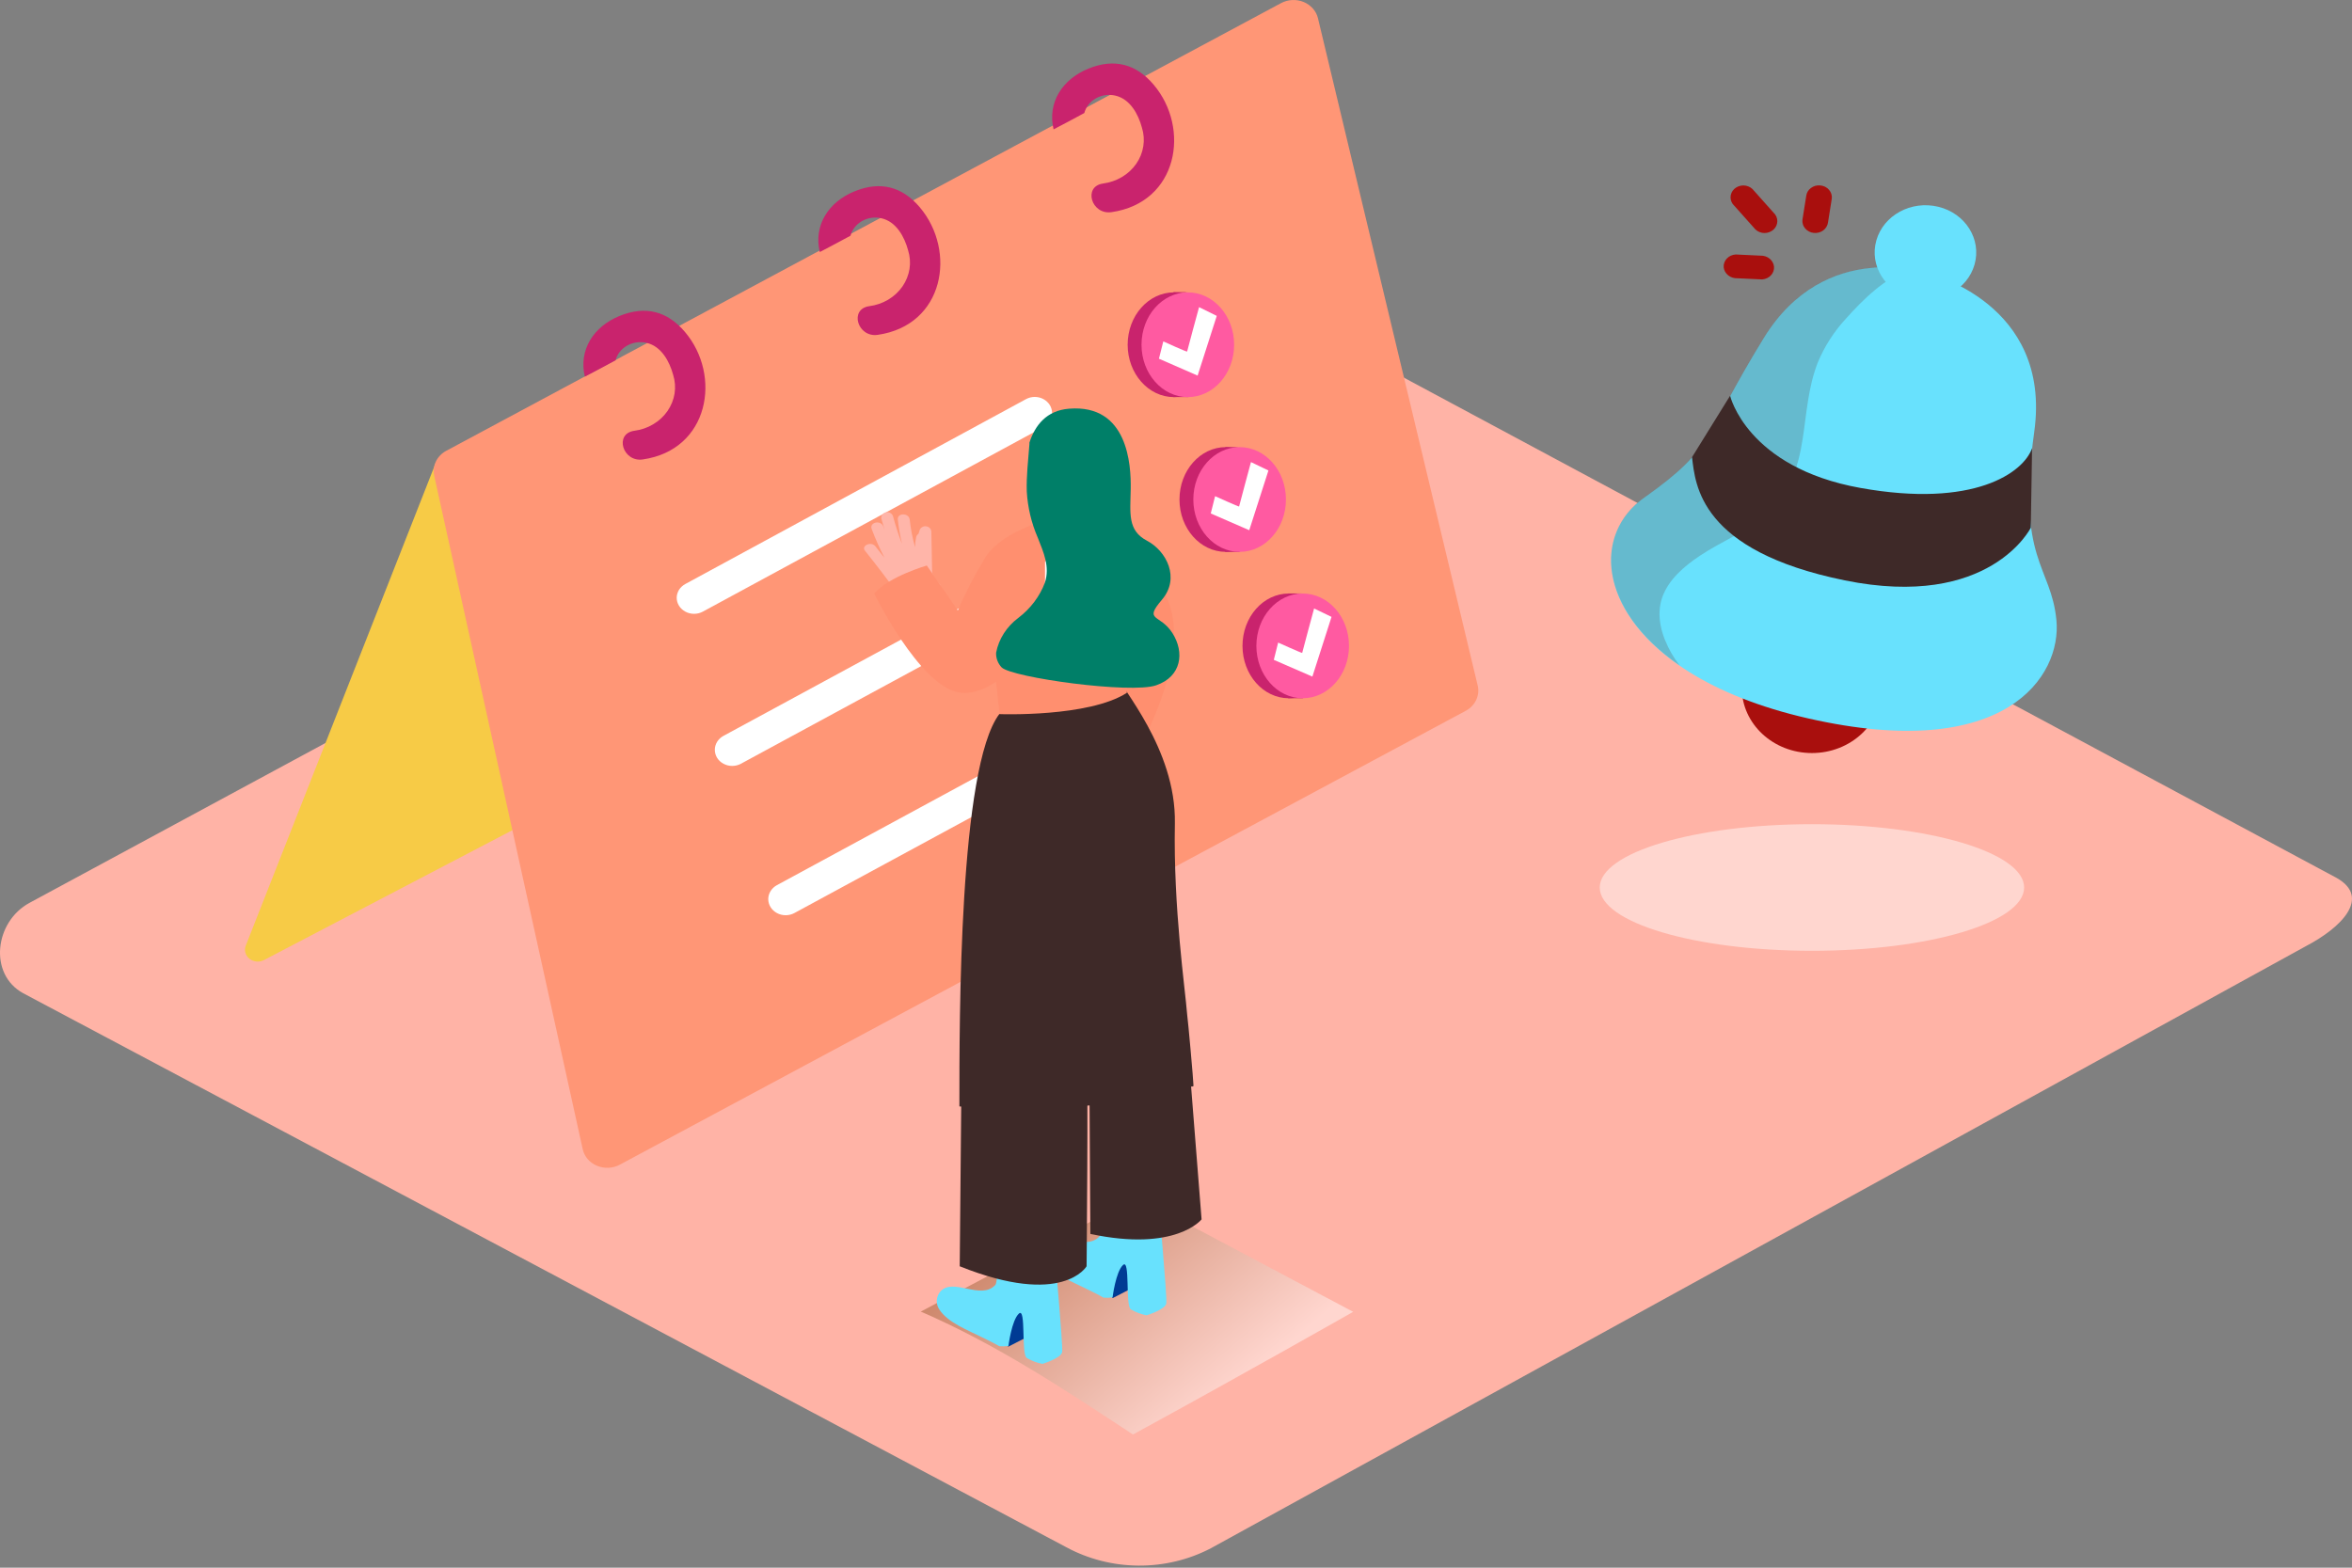 <svg width="63" height="42" viewBox="0 0 63 42" fill="none" xmlns="http://www.w3.org/2000/svg">
<rect x="0" y="0" width="63" height="42" fill="#808080" stroke="none"/>
<path d="M32.433 41.48L61.775 25.343C62.709 24.854 63.51 24.053 62.6 23.527L33.151 7.729C32.71 7.474 32.039 7.307 31.589 7.551L0.791 24.188C-0.144 24.693 -0.311 26.099 0.62 26.609L28.564 41.453C29.151 41.77 29.816 41.94 30.495 41.944C31.173 41.949 31.841 41.789 32.433 41.48Z" fill="#FFB3A6"/>
<path d="M17.255 20.396L7.088 25.712C7.026 25.748 6.953 25.766 6.88 25.761C6.807 25.756 6.738 25.73 6.682 25.686C6.626 25.641 6.587 25.582 6.571 25.515C6.554 25.449 6.561 25.38 6.59 25.317L11.665 12.418L17.255 20.396Z" fill="#F7CB46"/>
<path d="M11.631 12.747L15.608 30.787C15.629 30.884 15.675 30.975 15.741 31.053C15.808 31.13 15.893 31.192 15.99 31.232C16.087 31.273 16.194 31.291 16.3 31.286C16.406 31.281 16.51 31.252 16.602 31.203L39.261 19.043C39.385 18.977 39.483 18.875 39.54 18.753C39.598 18.632 39.612 18.496 39.581 18.366L35.303 0.49C35.281 0.394 35.234 0.305 35.167 0.229C35.1 0.153 35.015 0.093 34.919 0.053C34.822 0.013 34.717 -0.004 34.612 0.001C34.507 0.006 34.404 0.035 34.313 0.084L11.95 12.079C11.828 12.146 11.732 12.245 11.675 12.365C11.618 12.485 11.602 12.618 11.631 12.747Z" fill="#FF9676"/>
<path d="M18.345 8.891C17.879 8.342 17.294 8.178 16.594 8.465C15.894 8.751 15.496 9.379 15.665 10.091C15.939 9.949 16.218 9.799 16.488 9.653C16.531 9.489 16.642 9.348 16.797 9.26C16.951 9.172 17.137 9.145 17.313 9.184C17.713 9.272 17.934 9.683 18.031 10.043C18.082 10.205 18.095 10.376 18.069 10.544C18.042 10.711 17.977 10.871 17.878 11.014C17.78 11.156 17.649 11.276 17.496 11.367C17.342 11.459 17.17 11.518 16.989 11.541C16.447 11.619 16.678 12.387 17.217 12.309C19.002 12.052 19.337 10.055 18.345 8.891Z" fill="#C9236D"/>
<path d="M24.638 5.554C24.172 5.004 23.587 4.84 22.887 5.127C22.187 5.413 21.789 6.041 21.958 6.753C22.232 6.611 22.511 6.461 22.781 6.315C22.824 6.151 22.935 6.01 23.09 5.922C23.244 5.834 23.43 5.807 23.606 5.847C24.006 5.934 24.227 6.345 24.324 6.705C24.375 6.867 24.388 7.038 24.362 7.206C24.335 7.373 24.27 7.534 24.172 7.676C24.073 7.818 23.942 7.939 23.789 8.03C23.635 8.121 23.463 8.18 23.282 8.203C22.74 8.281 22.971 9.049 23.51 8.971C25.296 8.714 25.628 6.726 24.638 5.554Z" fill="#C9236D"/>
<path d="M30.9 2.267C30.435 1.718 29.85 1.554 29.15 1.84C28.45 2.127 28.051 2.754 28.221 3.466C28.495 3.324 28.773 3.175 29.044 3.028C29.087 2.865 29.198 2.723 29.352 2.636C29.507 2.548 29.692 2.521 29.869 2.56C30.269 2.648 30.49 3.058 30.587 3.418C30.638 3.581 30.651 3.752 30.624 3.919C30.598 4.087 30.533 4.247 30.434 4.389C30.335 4.531 30.205 4.652 30.051 4.743C29.898 4.834 29.725 4.893 29.545 4.917C29.003 4.995 29.234 5.762 29.773 5.684C31.557 5.426 31.893 3.437 30.9 2.267Z" fill="#C9236D"/>
<path d="M31.427 10.638H31.836C31.755 10.595 31.665 10.568 31.571 10.56C31.446 10.559 31.427 10.638 31.427 10.638Z" fill="#C9236D"/>
<path d="M31.446 10.639C32.131 10.639 32.686 10.01 32.686 9.236C32.686 8.461 32.131 7.833 31.446 7.833C30.761 7.833 30.205 8.461 30.205 9.236C30.205 10.01 30.761 10.639 31.446 10.639Z" fill="#C9236D"/>
<path d="M31.425 7.826H31.799L31.487 7.877L31.425 7.826Z" fill="#C9236D"/>
<path d="M31.817 10.639C32.502 10.639 33.057 10.01 33.057 9.236C33.057 8.461 32.502 7.833 31.817 7.833C31.132 7.833 30.576 8.461 30.576 9.236C30.576 10.01 31.132 10.639 31.817 10.639Z" fill="#FF5AA1"/>
<path d="M31.043 9.61L31.16 9.146C31.16 9.146 31.798 9.438 31.798 9.418C31.798 9.399 32.118 8.229 32.118 8.229L32.592 8.463L32.079 10.063L31.043 9.61Z" fill="white"/>
<path d="M32.814 14.785H33.223C33.142 14.742 33.051 14.715 32.958 14.707C32.824 14.705 32.814 14.785 32.814 14.785Z" fill="#C9236D"/>
<path d="M32.833 14.785C33.518 14.785 34.074 14.157 34.074 13.382C34.074 12.607 33.518 11.979 32.833 11.979C32.148 11.979 31.593 12.607 31.593 13.382C31.593 14.157 32.148 14.785 32.833 14.785Z" fill="#C9236D"/>
<path d="M32.811 11.978H33.182L32.871 12.029L32.811 11.978Z" fill="#C9236D"/>
<path d="M33.204 14.785C33.89 14.785 34.445 14.157 34.445 13.382C34.445 12.607 33.89 11.979 33.204 11.979C32.519 11.979 31.964 12.607 31.964 13.382C31.964 14.157 32.519 14.785 33.204 14.785Z" fill="#FF5AA1"/>
<path d="M32.431 13.756L32.547 13.293C32.547 13.293 33.19 13.584 33.19 13.57C33.19 13.556 33.508 12.38 33.508 12.38L33.976 12.605L33.462 14.205L32.431 13.756Z" fill="white"/>
<path d="M34.503 18.707H34.912C34.83 18.664 34.74 18.637 34.647 18.629C34.522 18.627 34.503 18.707 34.503 18.707Z" fill="#C9236D"/>
<path d="M34.522 18.707C35.207 18.707 35.762 18.079 35.762 17.304C35.762 16.529 35.207 15.901 34.522 15.901C33.837 15.901 33.281 16.529 33.281 17.304C33.281 18.079 33.837 18.707 34.522 18.707Z" fill="#C9236D"/>
<path d="M34.499 15.899H34.878L34.566 15.95L34.499 15.899Z" fill="#C9236D"/>
<path d="M34.893 18.707C35.578 18.707 36.134 18.079 36.134 17.304C36.134 16.529 35.578 15.901 34.893 15.901C34.208 15.901 33.653 16.529 33.653 17.304C33.653 18.079 34.208 18.707 34.893 18.707Z" fill="#FF5AA1"/>
<path d="M34.12 17.678L34.236 17.215C34.236 17.215 34.88 17.506 34.88 17.492C34.88 17.478 35.199 16.302 35.199 16.302L35.666 16.527L35.153 18.127L34.12 17.678Z" fill="white"/>
<path d="M18.357 15.646L27.483 10.693C27.554 10.655 27.634 10.634 27.716 10.634C27.797 10.634 27.878 10.654 27.948 10.692C28.019 10.73 28.078 10.785 28.119 10.85C28.16 10.916 28.181 10.991 28.181 11.067C28.181 11.142 28.16 11.217 28.119 11.283C28.079 11.348 28.021 11.403 27.95 11.441L18.824 16.387C18.753 16.425 18.673 16.445 18.591 16.445C18.51 16.445 18.429 16.425 18.359 16.387C18.288 16.349 18.229 16.295 18.188 16.229C18.147 16.163 18.126 16.089 18.126 16.013C18.127 15.938 18.149 15.866 18.189 15.801C18.23 15.737 18.288 15.684 18.357 15.646Z" fill="white"/>
<path d="M19.378 19.715L28.504 14.768C28.575 14.73 28.655 14.71 28.737 14.71C28.819 14.71 28.899 14.729 28.969 14.767C29.04 14.805 29.099 14.86 29.14 14.926C29.181 14.991 29.202 15.066 29.203 15.142C29.203 15.218 29.181 15.292 29.141 15.358C29.1 15.423 29.042 15.478 28.971 15.516L19.845 20.462C19.774 20.5 19.694 20.52 19.612 20.52C19.531 20.52 19.451 20.5 19.38 20.462C19.309 20.424 19.25 20.37 19.209 20.304C19.169 20.238 19.147 20.164 19.147 20.088C19.147 20.012 19.169 19.938 19.209 19.873C19.25 19.808 19.308 19.753 19.378 19.715Z" fill="white"/>
<path d="M20.809 23.715L29.936 18.767C30.007 18.73 30.087 18.709 30.169 18.709C30.25 18.709 30.33 18.729 30.401 18.767C30.472 18.805 30.531 18.86 30.572 18.925C30.612 18.991 30.634 19.066 30.634 19.142C30.634 19.218 30.613 19.292 30.572 19.358C30.532 19.423 30.474 19.478 30.403 19.516L21.277 24.462C21.206 24.5 21.126 24.52 21.044 24.52C20.962 24.52 20.882 24.5 20.812 24.462C20.741 24.424 20.682 24.37 20.641 24.304C20.6 24.238 20.579 24.164 20.578 24.088C20.579 24.012 20.6 23.938 20.641 23.873C20.681 23.808 20.739 23.753 20.809 23.715Z" fill="white"/>
<path opacity="0.46" d="M24.664 35.139L30.456 32.071L36.246 35.145C36.246 35.145 33.23 36.859 30.347 38.432C28.518 37.227 26.685 36.012 24.664 35.139Z" fill="url(#paint0_linear_270_374)"/>
<path d="M29.537 13.718C30.342 14.363 30.95 15.192 31.301 16.124C31.921 17.717 30.372 20.319 30.372 20.319L27.963 18.546" fill="#FF8F6F"/>
<path d="M29.803 34.778L30.456 34.441L30.285 33.572C30.285 33.572 29.312 33.658 29.226 33.98" fill="#003B94"/>
<path d="M29.557 34.765C29.41 34.68 29.256 34.605 29.103 34.531C28.725 34.338 28.179 34.139 27.947 33.777C27.899 33.704 27.876 33.619 27.882 33.534C27.887 33.449 27.921 33.367 27.977 33.3C28.32 32.914 29.069 33.548 29.452 33.121C29.528 33.037 29.564 31.698 29.564 31.698L31.021 32.064C31.021 32.064 31.268 34.755 31.24 34.921C31.213 35.086 30.712 35.239 30.712 35.239C30.562 35.21 30.42 35.156 30.291 35.08C30.138 34.976 30.277 33.714 30.082 33.89C29.887 34.067 29.801 34.758 29.801 34.758C29.72 34.77 29.638 34.772 29.557 34.765Z" fill="#68E1FD"/>
<path d="M27.007 36.079L27.661 35.743L27.49 34.873C27.49 34.873 26.516 34.959 26.431 35.281" fill="#003B94"/>
<path d="M26.768 36.066C26.62 35.981 26.466 35.907 26.314 35.832C25.936 35.639 25.39 35.44 25.157 35.078C25.11 35.005 25.087 34.921 25.093 34.835C25.098 34.75 25.132 34.668 25.188 34.601C25.53 34.215 26.28 34.849 26.663 34.422C26.738 34.338 26.774 32.999 26.774 32.999L28.232 33.365C28.232 33.365 28.479 36.056 28.451 36.222C28.424 36.388 27.922 36.54 27.922 36.54C27.773 36.511 27.631 36.457 27.502 36.381C27.349 36.278 27.488 35.015 27.293 35.192C27.098 35.368 27.012 36.059 27.012 36.059C26.931 36.071 26.849 36.073 26.768 36.066Z" fill="#68E1FD"/>
<path d="M31.764 27.33L32.185 32.668C32.185 32.668 31.5 33.547 29.206 33.058L29.184 29.454" fill="#3E2928"/>
<path d="M29.105 28.389C29.155 28.849 29.105 33.925 29.105 33.925C29.105 33.925 28.47 35.031 25.707 33.925L25.747 29.612" fill="#3E2928"/>
<path d="M31.969 29.096C31.781 29.217 31.716 28.594 31.519 28.701C30.803 29.088 30.044 29.4 29.254 29.631H29.237C29.218 29.622 29.197 29.617 29.177 29.616C29.156 29.615 29.135 29.618 29.115 29.625C29.096 29.632 29.078 29.642 29.062 29.655C29.047 29.669 29.035 29.684 29.026 29.702C28.538 29.838 28.042 29.944 27.539 30.021C26.894 30.116 26.36 29.672 25.698 29.642C25.698 27.282 25.686 20.565 26.766 19.132L29.957 18.138C29.973 18.384 31.507 20.04 31.47 22.059C31.427 24.334 31.745 26.481 31.8 27.193C31.82 27.312 31.969 28.967 31.969 29.096Z" fill="#3E2928"/>
<path d="M26.48 16.425L26.774 19.132C26.774 19.132 29.158 19.221 30.184 18.562V16.266" fill="#FF8F6F"/>
<path d="M23.448 14.637L23.692 14.946C23.562 14.694 23.448 14.437 23.349 14.173C23.281 13.993 23.59 13.922 23.659 14.102L23.695 14.194C23.665 14.099 23.637 14.002 23.611 13.906C23.601 13.868 23.607 13.827 23.629 13.793C23.651 13.76 23.686 13.736 23.727 13.726C23.768 13.716 23.812 13.723 23.848 13.743C23.884 13.763 23.911 13.796 23.921 13.834C23.988 14.084 24.068 14.331 24.162 14.573C24.11 14.358 24.072 14.14 24.049 13.92C24.029 13.731 24.349 13.739 24.367 13.92C24.394 14.17 24.442 14.418 24.511 14.661C24.511 14.576 24.52 14.491 24.537 14.406C24.539 14.385 24.546 14.364 24.558 14.346C24.569 14.328 24.585 14.312 24.604 14.299C24.612 14.266 24.622 14.234 24.634 14.2C24.646 14.167 24.671 14.139 24.703 14.121C24.735 14.102 24.774 14.095 24.811 14.101C24.848 14.106 24.883 14.123 24.907 14.15C24.932 14.176 24.947 14.21 24.947 14.245L24.968 15.36C25.026 15.475 25.101 15.583 25.192 15.678C25.038 15.777 24.89 15.884 24.747 15.997C24.62 16.097 24.499 16.203 24.384 16.315C24.282 16.196 24.183 16.075 24.088 15.952C24.077 15.943 24.066 15.932 24.058 15.92C23.773 15.527 23.478 15.141 23.175 14.761C23.05 14.63 23.329 14.486 23.448 14.637Z" fill="#FFB5A9"/>
<path d="M27.992 13.951C27.992 13.951 26.867 14.233 26.41 14.906C26.124 15.372 25.872 15.856 25.655 16.354L24.825 15.151C24.825 15.151 23.816 15.44 23.415 15.902C23.415 15.902 24.613 18.338 25.657 18.546C26.701 18.755 27.808 17.104 27.808 17.104C27.808 17.104 28.037 17.788 27.992 17.058" fill="#FF8F6F"/>
<path d="M27.276 16.554C27.603 16.306 27.85 15.979 27.989 15.608C28.125 15.18 27.955 14.804 27.798 14.406C27.627 14.012 27.528 13.594 27.503 13.169C27.49 12.752 27.541 12.334 27.572 11.919C27.576 11.901 27.576 11.883 27.572 11.865C27.723 11.395 28.03 10.997 28.638 10.949C30.21 10.825 30.299 12.446 30.287 13.105C30.275 13.764 30.2 14.21 30.722 14.486C31.244 14.761 31.62 15.484 31.122 16.069C30.624 16.653 31.071 16.44 31.403 16.959C31.735 17.478 31.649 18.126 30.968 18.36C30.287 18.594 27.122 18.155 26.831 17.882C26.728 17.773 26.674 17.63 26.682 17.484C26.753 17.118 26.964 16.788 27.276 16.554Z" fill="#007F68"/>
<path opacity="0.46" d="M48.534 25.473C51.673 25.473 54.218 24.714 54.218 23.777C54.218 22.841 51.673 22.081 48.534 22.081C45.395 22.081 42.85 22.841 42.85 23.777C42.85 24.714 45.395 25.473 48.534 25.473Z" fill="url(#paint1_linear_270_374)"/>
<path d="M47.157 6.849L46.492 6.818C46.447 6.821 46.402 6.832 46.361 6.85C46.32 6.869 46.284 6.895 46.254 6.927C46.224 6.958 46.201 6.996 46.187 7.036C46.172 7.076 46.167 7.118 46.17 7.161C46.179 7.244 46.222 7.321 46.29 7.376C46.358 7.431 46.446 7.459 46.536 7.455L47.202 7.486C47.247 7.482 47.291 7.471 47.331 7.452C47.371 7.434 47.407 7.408 47.436 7.376C47.466 7.345 47.488 7.308 47.502 7.268C47.516 7.228 47.522 7.186 47.519 7.145C47.51 7.062 47.468 6.985 47.401 6.93C47.334 6.875 47.247 6.846 47.157 6.849Z" fill="#A90F0D"/>
<path d="M47.507 5.699L46.939 5.062C46.907 5.032 46.869 5.009 46.828 4.993C46.786 4.977 46.741 4.968 46.697 4.968C46.651 4.968 46.607 4.977 46.565 4.993C46.524 5.009 46.486 5.032 46.454 5.062C46.422 5.091 46.397 5.126 46.38 5.165C46.363 5.204 46.354 5.245 46.354 5.287C46.354 5.329 46.363 5.37 46.38 5.409C46.397 5.448 46.422 5.483 46.454 5.512L47.022 6.149C47.054 6.179 47.092 6.202 47.133 6.218C47.175 6.235 47.219 6.243 47.264 6.243C47.309 6.243 47.354 6.235 47.396 6.218C47.437 6.202 47.475 6.179 47.507 6.149C47.538 6.12 47.564 6.085 47.581 6.046C47.598 6.007 47.607 5.966 47.607 5.924C47.607 5.882 47.598 5.841 47.581 5.802C47.564 5.763 47.538 5.728 47.507 5.699Z" fill="#A90F0D"/>
<path d="M48.759 4.968C48.715 4.963 48.669 4.967 48.626 4.978C48.583 4.99 48.543 5.01 48.508 5.036C48.472 5.062 48.443 5.094 48.421 5.131C48.4 5.168 48.386 5.208 48.381 5.25L48.28 5.887C48.275 5.929 48.279 5.971 48.292 6.011C48.304 6.052 48.326 6.089 48.354 6.122C48.382 6.155 48.417 6.182 48.457 6.203C48.496 6.223 48.54 6.236 48.585 6.24C48.63 6.245 48.675 6.241 48.719 6.229C48.762 6.218 48.803 6.198 48.838 6.172C48.873 6.145 48.903 6.113 48.924 6.076C48.946 6.039 48.96 5.999 48.965 5.957L49.066 5.32C49.071 5.278 49.067 5.236 49.054 5.195C49.041 5.155 49.02 5.117 48.991 5.084C48.963 5.052 48.928 5.024 48.888 5.004C48.848 4.984 48.804 4.972 48.759 4.968Z" fill="#A90F0D"/>
<path d="M48.534 20.175C49.571 20.175 50.412 19.392 50.412 18.427C50.412 17.461 49.571 16.678 48.534 16.678C47.496 16.678 46.655 17.461 46.655 18.427C46.655 19.392 47.496 20.175 48.534 20.175Z" fill="#A90F0D"/>
<path d="M51.646 7.325C51.646 7.325 48.898 6.369 47.245 9.054C45.592 11.739 45.955 11.976 44.047 13.329C42.139 14.683 43.145 18.045 48.439 19.248C53.733 20.452 55.225 18.104 55.083 16.618C54.941 15.132 54.009 15.025 54.489 11.568C54.97 8.111 51.646 7.325 51.646 7.325Z" fill="#68E1FD"/>
<path opacity="0.3" d="M44.771 17.502C44.511 17.046 44.349 16.508 44.525 16.002C44.696 15.524 45.11 15.17 45.536 14.887C46.102 14.508 46.768 14.25 47.283 13.807C47.925 13.259 48.169 12.533 48.287 11.748C48.392 11.07 48.433 10.38 48.684 9.729C48.866 9.282 49.132 8.869 49.47 8.509C49.851 8.086 50.52 7.385 51.215 7.216C50.378 7.071 48.496 7.014 47.242 9.047C45.589 11.727 45.952 11.97 44.044 13.323C42.675 14.299 42.809 16.323 44.987 17.826C44.908 17.722 44.836 17.614 44.771 17.502Z" fill="#606060"/>
<path d="M46.342 10.602C46.342 10.602 46.788 12.524 49.831 13.072C52.873 13.619 54.202 12.664 54.431 12.006L54.396 14.139C54.396 14.139 53.302 16.342 49.41 15.548C45.517 14.753 45.413 12.984 45.322 12.248L46.342 10.602Z" fill="#3E2928"/>
<path d="M52.89 7.086C53.081 6.41 52.647 5.717 51.92 5.54C51.194 5.362 50.45 5.766 50.259 6.442C50.068 7.118 50.502 7.81 51.228 7.988C51.955 8.166 52.699 7.762 52.89 7.086Z" fill="#68E1FD"/>
<defs>
<linearGradient id="paint0_linear_270_374" x1="26.728" y1="31.336" x2="32.317" y2="37.923" gradientUnits="userSpaceOnUse">
<stop stop-color="#78B46A"/>
<stop offset="0.03" stop-color="#7F3500"/>
<stop offset="1" stop-color="white"/>
</linearGradient>
<linearGradient id="paint1_linear_270_374" x1="329.875" y1="21.866" x2="321.96" y2="25.371" gradientUnits="userSpaceOnUse">
<stop stop-color="#78B46A"/>
<stop offset="0.03" stop-color="#7F3500"/>
<stop offset="1" stop-color="white"/>
</linearGradient>
</defs>
</svg>
